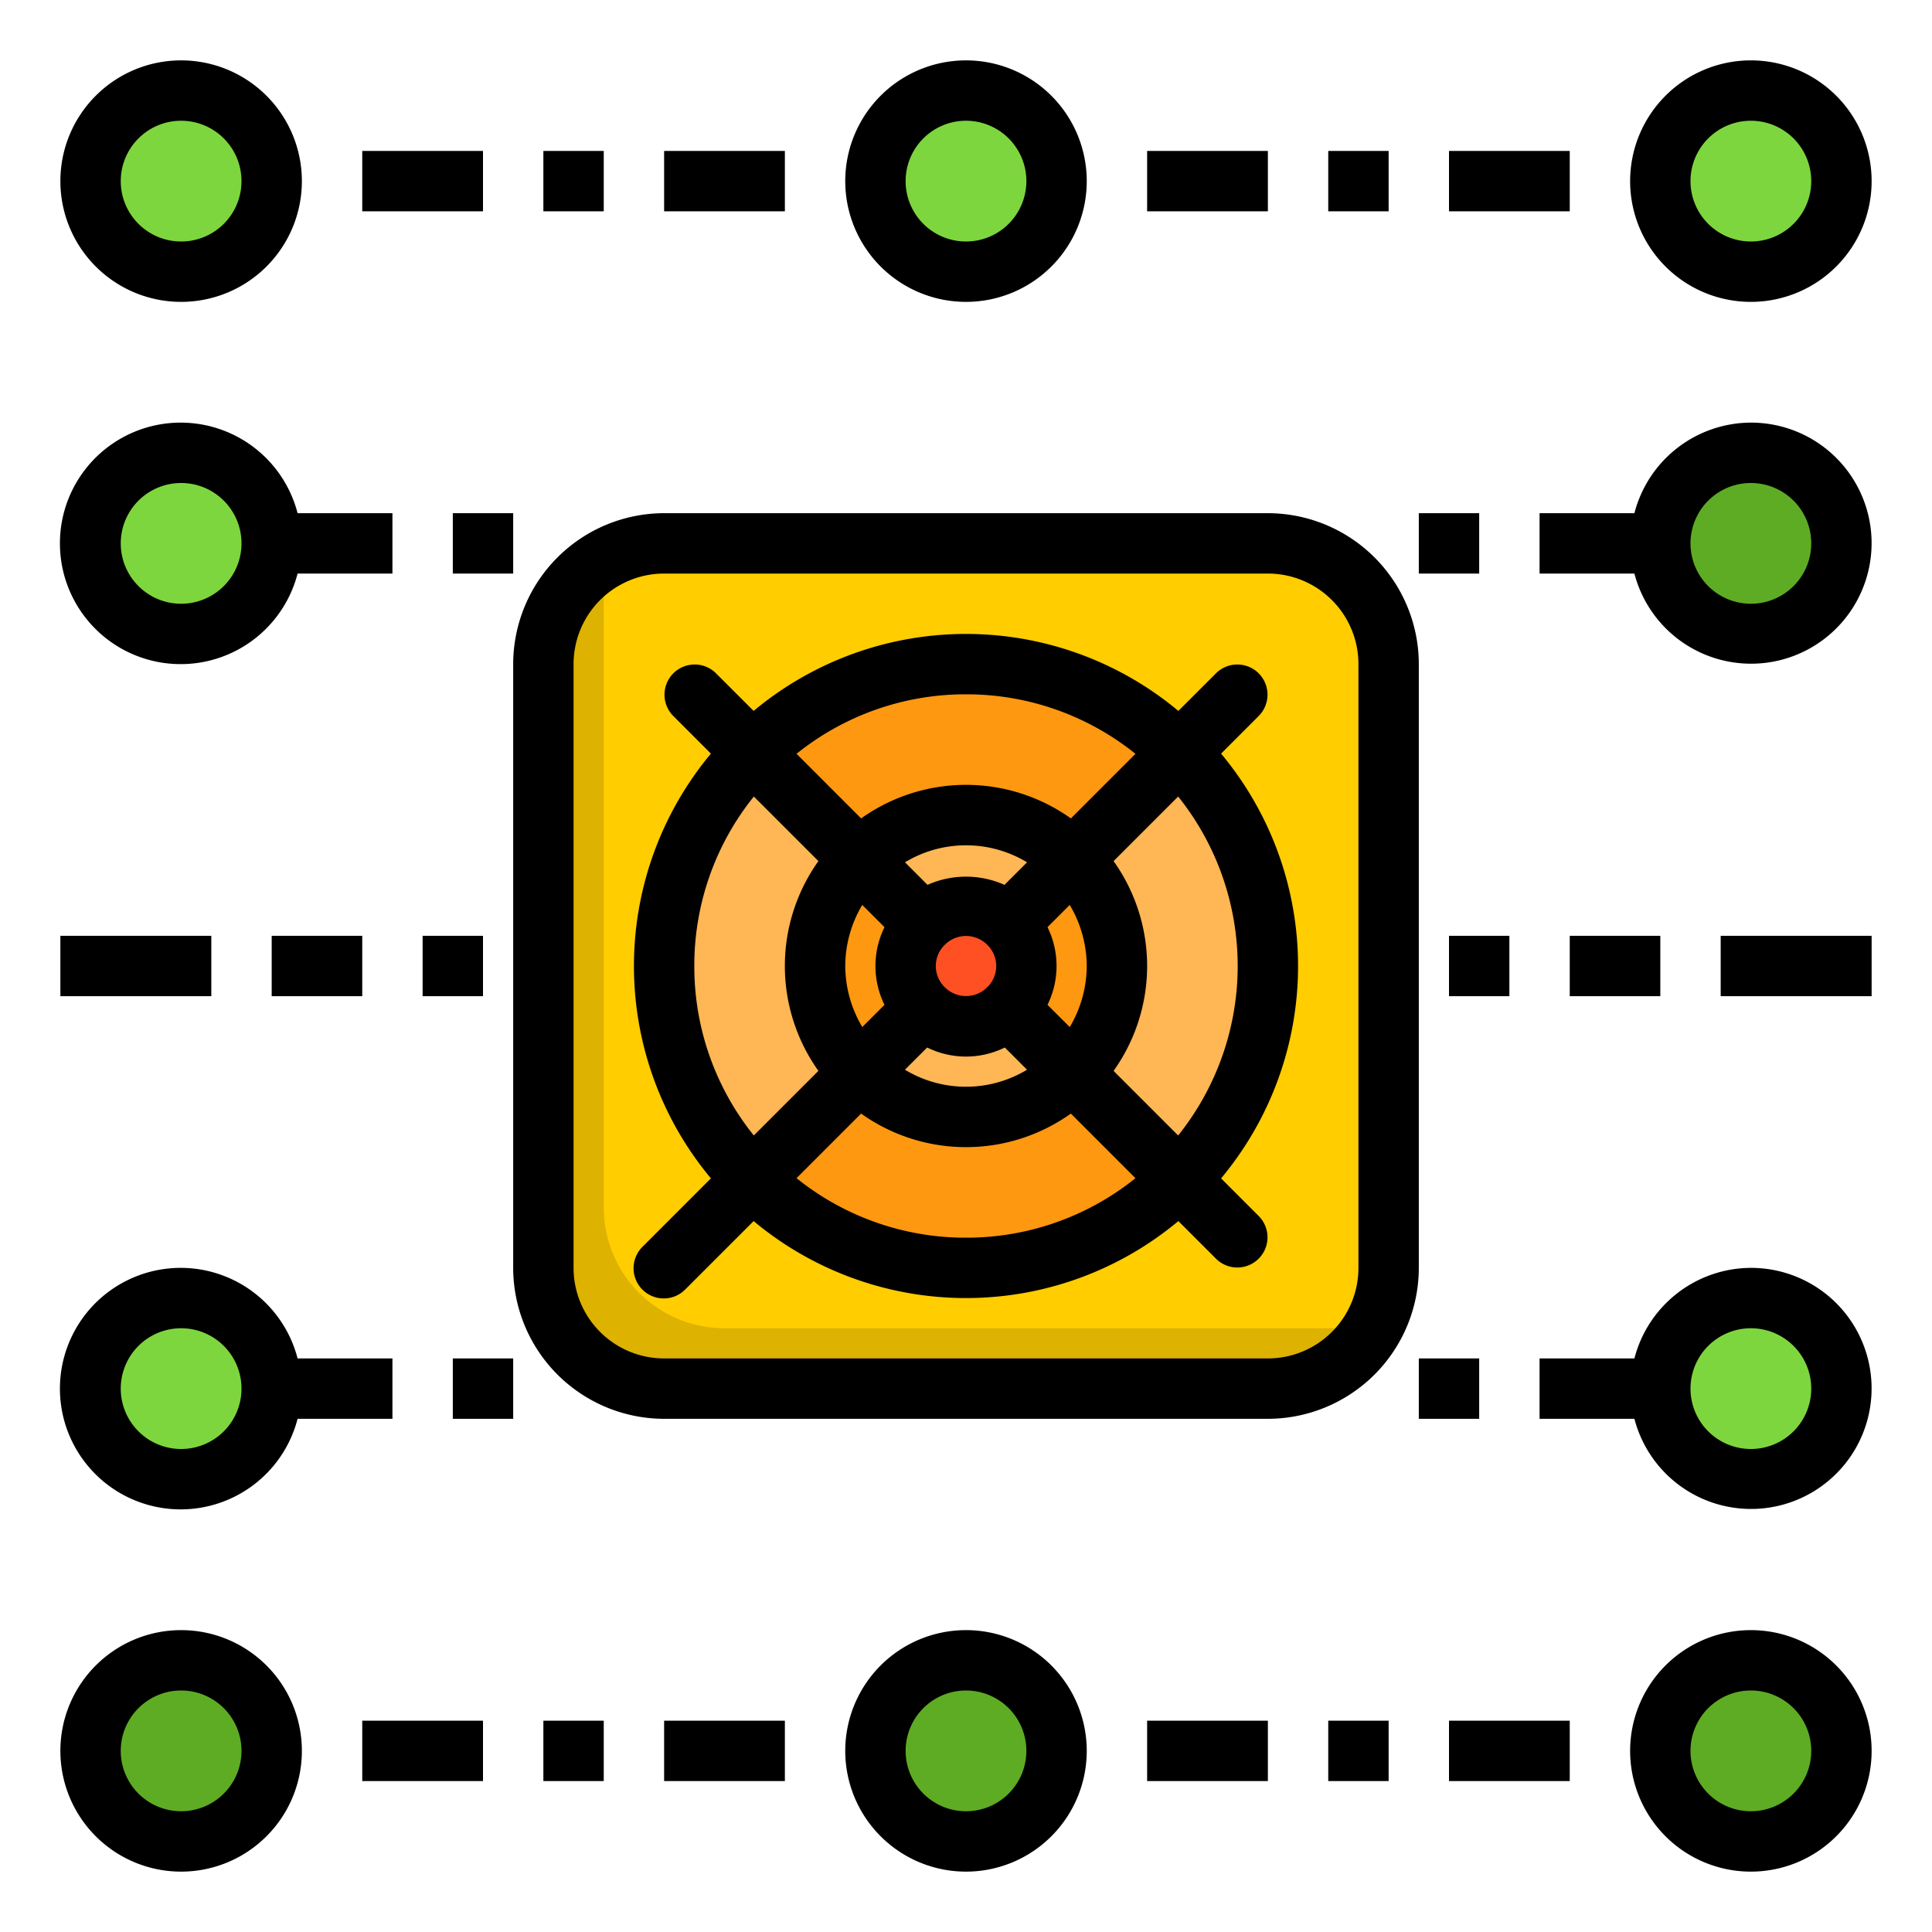 <svg height="512" viewBox="0 0 64 64" width="512" xmlns="http://www.w3.org/2000/svg"><g id="Crypto_vault" data-name="Crypto vault"><circle cx="58" cy="18" fill="#5eac24" r="3"/><circle cx="32" cy="6" fill="#7ed63e" r="3"/><circle cx="58" cy="6" fill="#7ed63e" r="3"/><circle cx="58" cy="46" fill="#7ed63e" r="3"/><rect fill="#ffcd00" height="28" rx="4" width="28" x="18" y="18"/><path d="m44 44h-20a4 4 0 0 1 -4-4v-20a3.984 3.984 0 0 1 .359-1.641 3.993 3.993 0 0 0 -2.359 3.641v20a4 4 0 0 0 4 4h20a3.993 3.993 0 0 0 3.641-2.359 3.984 3.984 0 0 1 -1.641.359z" fill="#ddb200"/><path d="m32 27a5.022 5.022 0 0 1 3.54 1.46l3.53-3.53a9.995 9.995 0 0 0 -14.14 0l3.53 3.53a5.022 5.022 0 0 1 3.54-1.46z" fill="#ff9811"/><path d="m37 32a5.022 5.022 0 0 1 -1.46 3.54l3.53 3.53a9.995 9.995 0 0 0 0-14.14l-3.53 3.53a5.022 5.022 0 0 1 1.46 3.54z" fill="#ffb655"/><path d="m27 32a5.022 5.022 0 0 1 1.46-3.54l-3.53-3.53a9.995 9.995 0 0 0 0 14.14l3.53-3.53a5.022 5.022 0 0 1 -1.46-3.54z" fill="#ffb655"/><path d="m39.07 39.07-3.53-3.53a5.022 5.022 0 0 1 -7.08 0l-3.53 3.53a9.995 9.995 0 0 0 14.14 0z" fill="#ff9811"/><path d="m35.54 28.46-2.13 2.13a1.98 1.98 0 0 1 0 2.82l2.13 2.13a5.022 5.022 0 0 0 0-7.08z" fill="#ff9811"/><path d="m32 34a1.955 1.955 0 0 1 -1.41-.59l-2.13 2.13a5.022 5.022 0 0 0 7.08 0l-2.13-2.13a1.955 1.955 0 0 1 -1.41.59z" fill="#ffb655"/><path d="m32 30a1.955 1.955 0 0 1 1.41.59l2.13-2.13a5.022 5.022 0 0 0 -7.08 0l2.13 2.13a1.955 1.955 0 0 1 1.41-.59z" fill="#ffb655"/><path d="m30.59 30.59a1.98 1.98 0 1 0 1.41-.59 1.955 1.955 0 0 0 -1.41.59z" fill="#ff5023"/><path d="m30 32a1.955 1.955 0 0 1 .59-1.41l-2.13-2.13a5.022 5.022 0 0 0 0 7.08l2.13-2.13a1.955 1.955 0 0 1 -.59-1.41z" fill="#ff9811"/><circle cx="6" cy="6" fill="#7ed63e" r="3"/><g fill="#5eac24"><circle cx="32" cy="58" r="3"/><circle cx="58" cy="58" r="3"/><circle cx="6" cy="58" r="3"/></g><circle cx="6" cy="18" fill="#7ed63e" r="3"/><circle cx="6" cy="46" fill="#7ed63e" r="3"/><path d="m52 31h3v2h-3z"/><path d="m58 14a4 4 0 0 0 -3.858 3h-3.142v2h3.142a3.993 3.993 0 1 0 3.858-5zm0 6a2 2 0 1 1 2-2 2 2 0 0 1 -2 2z"/><path d="m32 10a4 4 0 1 1 4-4 4 4 0 0 1 -4 4zm0-6a2 2 0 1 0 2 2 2 2 0 0 0 -2-2z"/><path d="m58 10a4 4 0 1 1 4-4 4 4 0 0 1 -4 4zm0-6a2 2 0 1 0 2 2 2 2 0 0 0 -2-2z"/><path d="m58 42a4 4 0 0 0 -3.858 3h-3.142v2h3.142a3.993 3.993 0 1 0 3.858-5zm0 6a2 2 0 1 1 2-2 2 2 0 0 1 -2 2z"/><path d="m42 17h-20a5.006 5.006 0 0 0 -5 5v20a5.006 5.006 0 0 0 5 5h20a5.006 5.006 0 0 0 5-5v-20a5.006 5.006 0 0 0 -5-5zm3 25a3 3 0 0 1 -3 3h-20a3 3 0 0 1 -3-3v-20a3 3 0 0 1 3-3h20a3 3 0 0 1 3 3z"/><path d="m40.45 24.965 1.257-1.258a1 1 0 0 0 -1.414-1.414l-1.258 1.257a10.979 10.979 0 0 0 -14.07 0l-1.258-1.257a1 1 0 0 0 -1.414 1.414l1.257 1.258a10.979 10.979 0 0 0 0 14.07l-2.257 2.258a1 1 0 1 0 1.414 1.414l2.258-2.257a10.979 10.979 0 0 0 14.07 0l1.258 1.257a1 1 0 0 0 1.414-1.414l-1.257-1.258a10.979 10.979 0 0 0 0-14.07zm-8.45-1.965a8.923 8.923 0 0 1 5.614 1.972l-2.139 2.139a5.986 5.986 0 0 0 -6.949 0l-2.14-2.14a8.923 8.923 0 0 1 5.614-1.971zm4 9a3.992 3.992 0 0 1 -.563 2.023l-.737-.737a2.913 2.913 0 0 0 0-2.573l.736-.736a4 4 0 0 1 .564 2.023zm-8 0a3.992 3.992 0 0 1 .563-2.023l.737.737a2.913 2.913 0 0 0 0 2.573l-.735.735a3.981 3.981 0 0 1 -.565-2.022zm4.694.712a.991.991 0 0 1 -1.406-.018.98.98 0 0 1 0-1.388l.012-.006.007-.011a.991.991 0 0 1 1.406.018.98.98 0 0 1 0 1.388l-.013.005-.007.011zm.581-3.4a3.13 3.13 0 0 0 -2.55 0l-.747-.747a3.911 3.911 0 0 1 4.045 0zm-2.561 5.388a2.906 2.906 0 0 0 2.572 0l.736.736a3.911 3.911 0 0 1 -4.045 0zm-7.714-2.7a8.923 8.923 0 0 1 1.972-5.614l2.139 2.139a5.986 5.986 0 0 0 0 6.949l-2.14 2.14a8.923 8.923 0 0 1 -1.971-5.614zm9 9a8.923 8.923 0 0 1 -5.614-1.972l2.139-2.139a5.986 5.986 0 0 0 6.949 0l2.14 2.14a8.923 8.923 0 0 1 -5.614 1.971zm4.889-5.525a5.99 5.99 0 0 0 0-6.95l2.139-2.139a8.977 8.977 0 0 1 0 11.228z"/><path d="m48 5h4v2h-4z"/><path d="m38 5h4v2h-4z"/><path d="m44 5h2v2h-2z"/><path d="m6 10a4 4 0 1 1 4-4 4 4 0 0 1 -4 4zm0-6a2 2 0 1 0 2 2 2 2 0 0 0 -2-2z"/><path d="m12 5h4v2h-4z"/><path d="m22 5h4v2h-4z"/><path d="m18 5h2v2h-2z"/><path d="m32 62a4 4 0 1 1 4-4 4 4 0 0 1 -4 4zm0-6a2 2 0 1 0 2 2 2 2 0 0 0 -2-2z"/><path d="m58 62a4 4 0 1 1 4-4 4 4 0 0 1 -4 4zm0-6a2 2 0 1 0 2 2 2 2 0 0 0 -2-2z"/><path d="m48 57h4v2h-4z"/><path d="m38 57h4v2h-4z"/><path d="m44 57h2v2h-2z"/><path d="m6 62a4 4 0 1 1 4-4 4 4 0 0 1 -4 4zm0-6a2 2 0 1 0 2 2 2 2 0 0 0 -2-2z"/><path d="m12 57h4v2h-4z"/><path d="m22 57h4v2h-4z"/><path d="m18 57h2v2h-2z"/><path d="m47 45h2v2h-2z"/><path d="m47 17h2v2h-2z"/><path d="m48 31h2v2h-2z"/><path d="m9 31h3v2h-3z"/><path d="m13 17h-3.142a4 4 0 1 0 0 2h3.142zm-7 3a2 2 0 1 1 2-2 2 2 0 0 1 -2 2z"/><path d="m13 45h-3.142a4 4 0 1 0 0 2h3.142zm-7 3a2 2 0 1 1 2-2 2 2 0 0 1 -2 2z"/><path d="m15 45h2v2h-2z"/><path d="m15 17h2v2h-2z"/><path d="m14 31h2v2h-2z"/><path d="m57 31h5v2h-5z"/><path d="m2 31h5v2h-5z"/></g></svg>